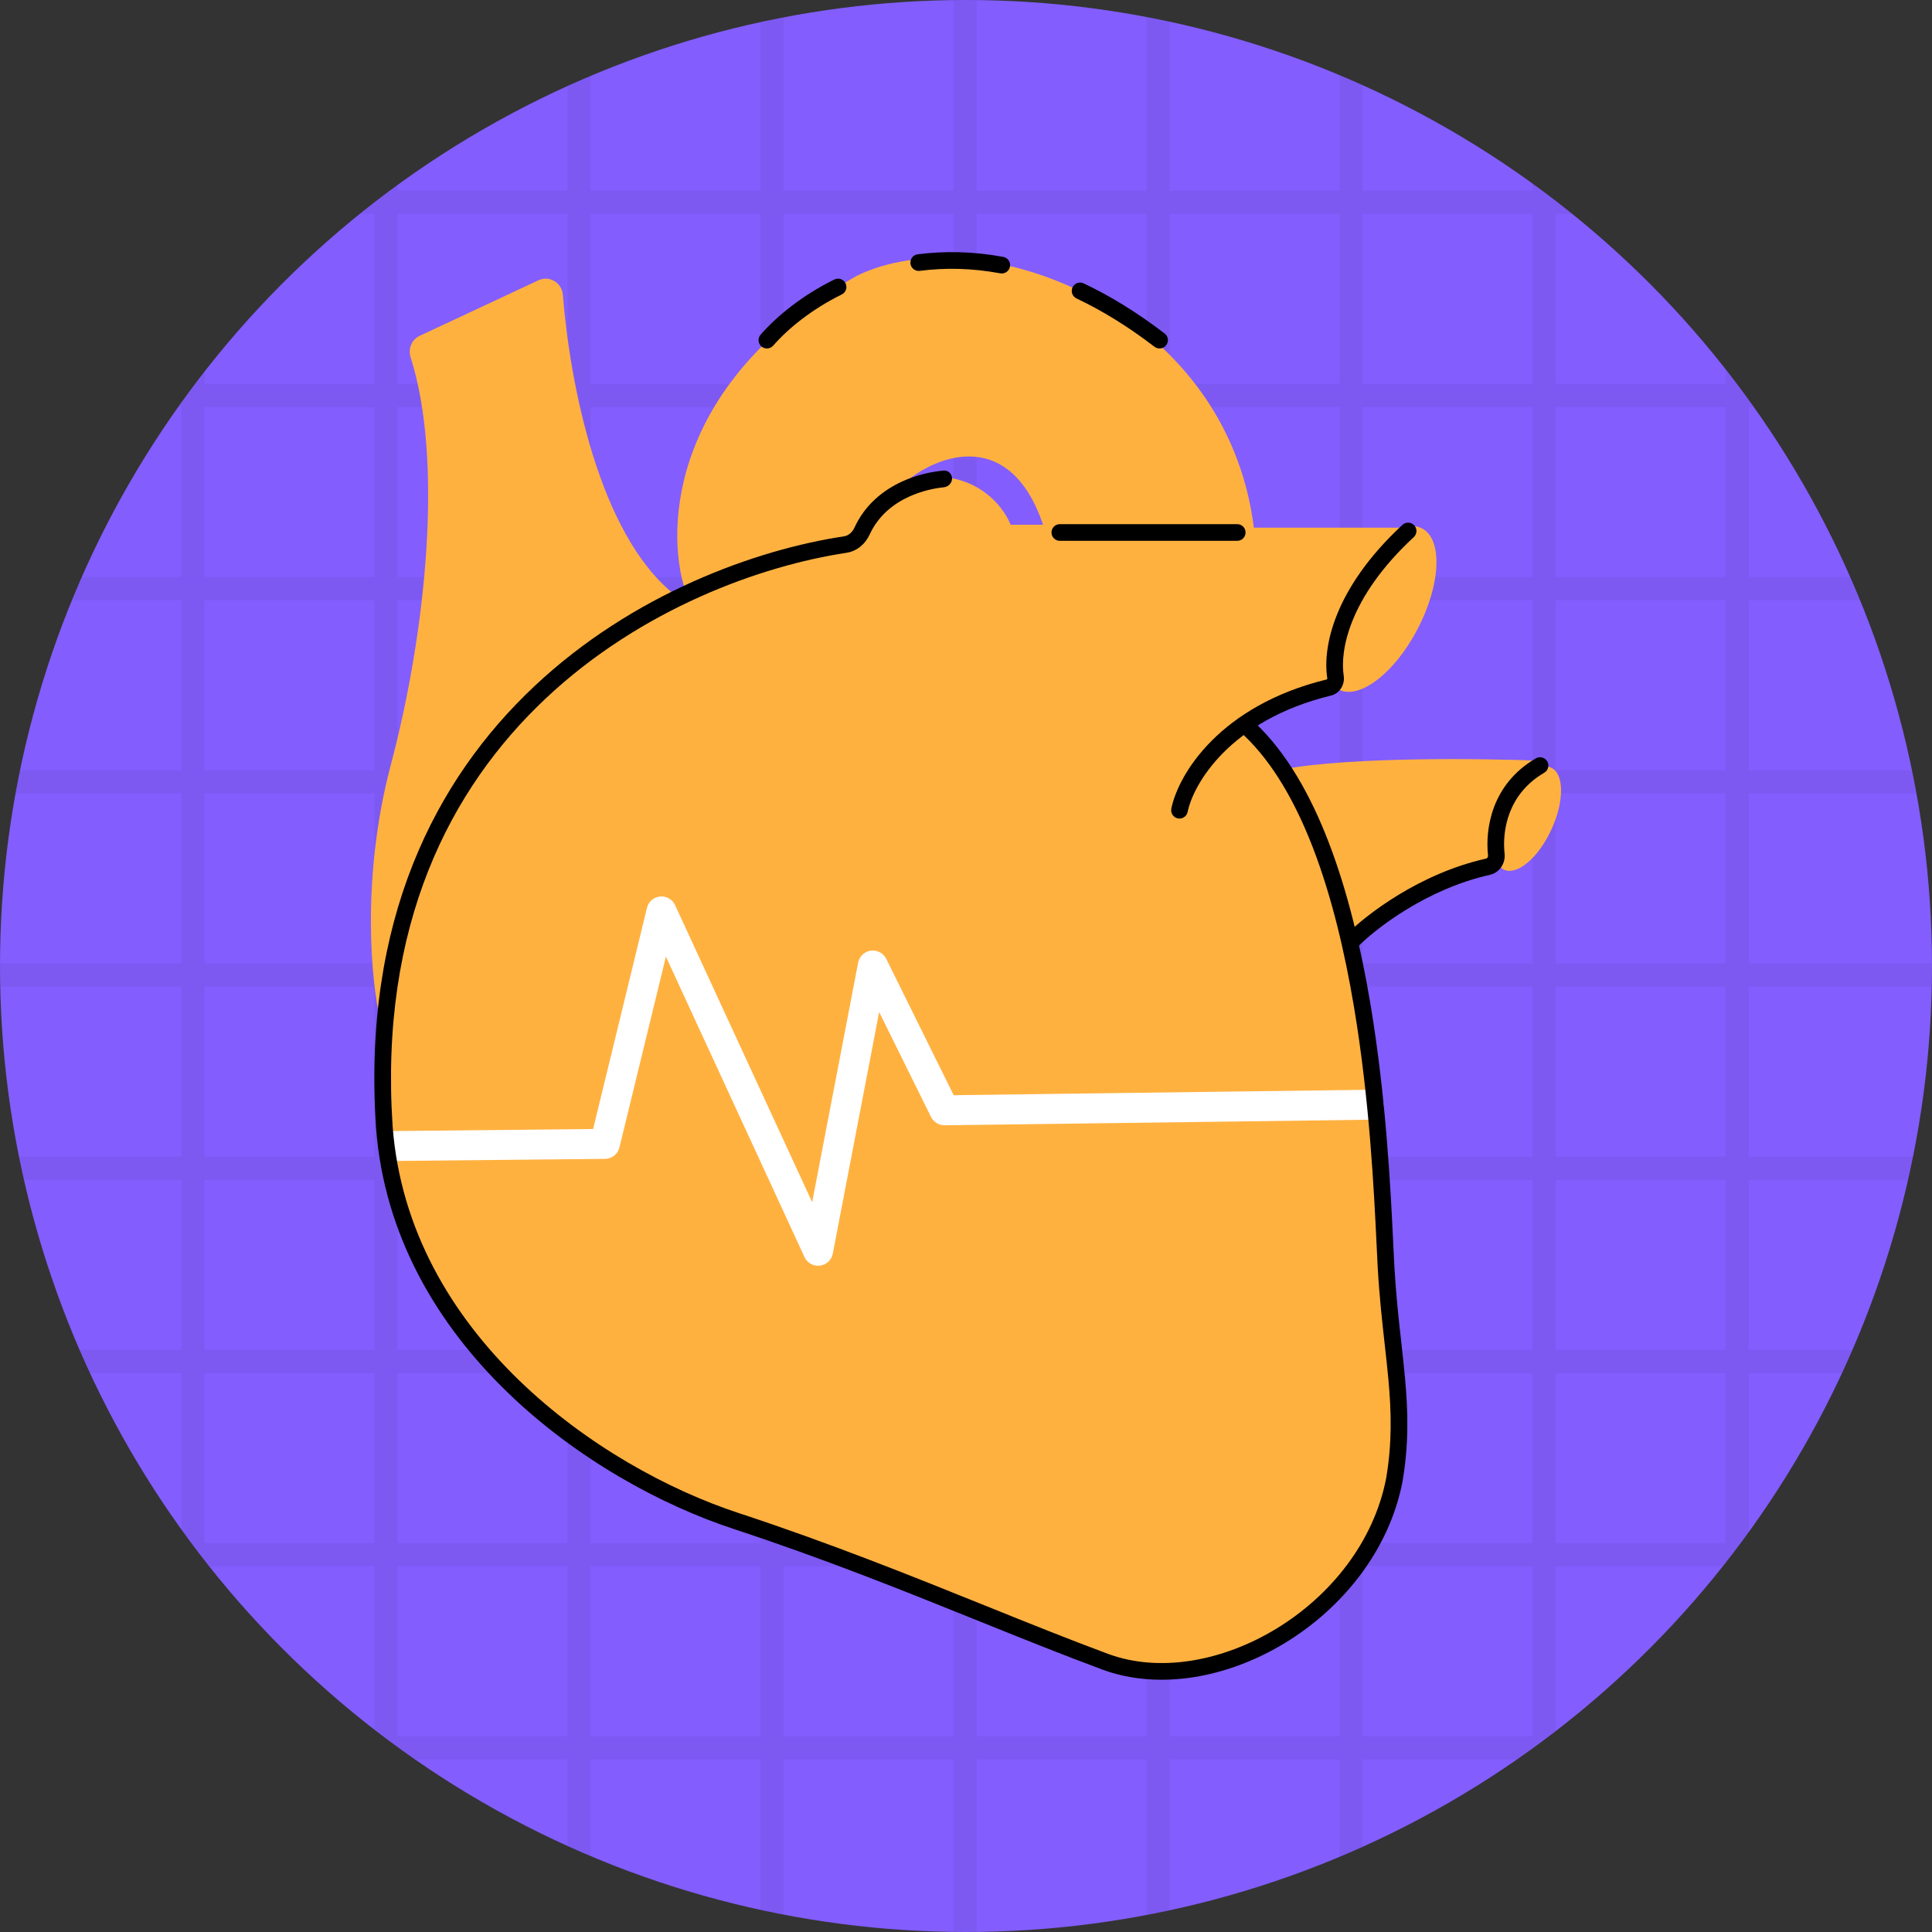 <svg width="40" height="40" viewBox="0 0 40 40" fill="none" xmlns="http://www.w3.org/2000/svg">
<rect x="0" y="0" width="40" height="40" fill="#333333" stroke="none"/>
<g clip-path="url(#clip0_1_1695)">
<circle cx="20" cy="20" r="20" fill="#835DFE"/>
<path opacity="0.05" fill-rule="evenodd" clip-rule="evenodd" d="M1.687 11.948H3.756V8.428H3.686C3.863 8.178 4.047 7.932 4.236 7.69V7.948H7.752V4.428H7.448C7.704 4.222 7.966 4.021 8.232 3.827V3.948H11.748V1.776C11.907 1.704 12.067 1.634 12.228 1.566V3.948H15.744V0.454C15.903 0.419 16.063 0.387 16.224 0.356V3.948H19.74V0.002C19.827 0.001 19.913 0 20 0C20.073 0 20.147 0 20.22 0.001V3.948H23.736V0.348C23.897 0.379 24.057 0.411 24.216 0.445V3.948H27.732V1.55C27.893 1.617 28.053 1.687 28.212 1.758V3.948H31.728V3.798C32.008 4.001 32.283 4.211 32.552 4.428H32.208V7.948H35.724V7.64C35.927 7.897 36.124 8.16 36.314 8.428H36.204V11.948H38.313C38.383 12.107 38.451 12.267 38.517 12.428H36.204V15.948H39.589C39.622 16.108 39.653 16.267 39.682 16.428H36.204V19.948H40C40 19.965 40 19.983 40 20C40 20.143 39.998 20.286 39.995 20.428H36.204V23.948H39.61C39.578 24.109 39.544 24.269 39.508 24.428H36.204V27.948H38.358C38.288 28.109 38.217 28.269 38.143 28.428H36.204V31.726C36.031 31.964 35.853 32.198 35.671 32.428H32.208V35.843C31.947 36.045 31.681 36.24 31.41 36.428H28.212V38.242C28.053 38.313 27.893 38.383 27.732 38.45V36.428H24.216V39.555C24.057 39.589 23.897 39.621 23.736 39.652V36.428H20.22V39.999C20.147 40 20.073 40 20 40C19.913 40 19.827 39.999 19.74 39.998V36.428H16.224V39.644C16.063 39.613 15.903 39.581 15.744 39.546V36.428H12.228V38.434C12.067 38.366 11.907 38.296 11.748 38.224V36.428H8.59C8.305 36.23 8.026 36.025 7.752 35.812V32.428H4.329C4.132 32.18 3.941 31.928 3.756 31.671V28.428H1.857C1.783 28.269 1.711 28.109 1.642 27.948H3.756V24.428H0.492C0.456 24.269 0.422 24.109 0.39 23.948H3.756V20.428H0.004C0.002 20.286 0 20.143 0 20C0 19.983 2.19014e-05 19.965 6.56781e-05 19.948H3.756V16.428H0.318C0.347 16.267 0.378 16.108 0.411 15.948H3.756V12.428H1.483C1.549 12.267 1.617 12.107 1.687 11.948ZM8.232 7.948V4.428H11.748V7.948H8.232ZM12.228 7.948V4.428H15.744V7.948H12.228ZM16.224 7.948V4.428H19.74V7.948H16.224ZM20.22 7.948V4.428H23.736V7.948H20.22ZM24.216 7.948V4.428H27.732V7.948H24.216ZM28.212 7.948V4.428H31.728V7.948H28.212ZM32.208 8.428H35.724V11.948H32.208V8.428ZM32.208 12.428H35.724V15.948H32.208V12.428ZM32.208 16.428H35.724V19.948H32.208V16.428ZM32.208 20.428H35.724V23.948H32.208V20.428ZM32.208 24.428H35.724V27.948H32.208V24.428ZM32.208 28.428H35.724V31.948H32.208V28.428ZM31.728 32.428V35.948H28.212V32.428H31.728ZM27.732 32.428V35.948H24.216V32.428H27.732ZM23.736 32.428V35.948H20.22V32.428H23.736ZM19.74 32.428V35.948H16.224V32.428H19.74ZM15.744 32.428V35.948H12.228V32.428H15.744ZM11.748 32.428V35.948H8.232V32.428H11.748ZM7.752 31.948H4.236V28.428H7.752V31.948ZM7.752 27.948H4.236V24.428H7.752V27.948ZM7.752 23.948H4.236V20.428H7.752V23.948ZM7.752 19.948H4.236V16.428H7.752V19.948ZM7.752 15.948H4.236V12.428H7.752V15.948ZM7.752 11.948H4.236V8.428H7.752V11.948ZM8.232 11.948V8.428H11.748V11.948H8.232ZM12.228 11.948V8.428H15.744V11.948H12.228ZM16.224 11.948V8.428H19.74V11.948H16.224ZM20.22 11.948V8.428H23.736V11.948H20.22ZM24.216 11.948V8.428H27.732V11.948H24.216ZM28.212 11.948V8.428H31.728V11.948H28.212ZM28.212 12.428H31.728V15.948H28.212V12.428ZM28.212 16.428H31.728V19.948H28.212V16.428ZM28.212 20.428H31.728V23.948H28.212V20.428ZM28.212 24.428H31.728V27.948H28.212V24.428ZM28.212 28.428H31.728V31.948H28.212V28.428ZM27.732 28.428V31.948H24.216V28.428H27.732ZM23.736 28.428V31.948H20.22V28.428H23.736ZM19.74 28.428V31.948H16.224V28.428H19.74ZM15.744 28.428V31.948H12.228V28.428H15.744ZM11.748 28.428V31.948H8.232V28.428H11.748ZM11.748 27.948H8.232V24.428H11.748V27.948ZM11.748 23.948H8.232V20.428H11.748V23.948ZM11.748 19.948H8.232V16.428H11.748V19.948ZM11.748 15.948H8.232V12.428H11.748V15.948ZM12.228 15.948V12.428H15.744V15.948H12.228ZM16.224 15.948V12.428H19.74V15.948H16.224ZM20.22 15.948V12.428H23.736V15.948H20.22ZM24.216 15.948V12.428H27.732V15.948H24.216ZM24.216 16.428H27.732V19.948H24.216V16.428ZM24.216 20.428H27.732V23.948H24.216V20.428ZM24.216 24.428H27.732V27.948H24.216V24.428ZM23.736 24.428V27.948H20.22V24.428H23.736ZM19.74 24.428V27.948H16.224V24.428H19.74ZM15.744 24.428V27.948H12.228V24.428H15.744ZM15.744 23.948H12.228V20.428H15.744V23.948ZM15.744 19.948H12.228V16.428H15.744V19.948ZM16.224 19.948V16.428H19.74V19.948H16.224ZM20.22 19.948V16.428H23.736V19.948H20.22ZM20.22 20.428H23.736V23.948H20.22V20.428ZM19.74 20.428V23.948H16.224V20.428H19.74Z" fill="black"/>
<path fill-rule="evenodd" clip-rule="evenodd" d="M14.187 12.22C13.766 10.948 13.889 7.864 17.75 5.705C20.271 4.484 25.387 6.352 25.96 10.925H29.289C28.617 11.435 27.353 12.807 27.674 14.223C27.055 14.329 25.847 14.664 25.96 15.147C26.733 15.959 28.347 18.902 28.623 24.183L28.814 27.117C29.046 28.52 29.241 31.535 28.161 32.368C27.446 33.443 25.299 35.327 22.434 34.267C19.569 33.206 16.798 32.124 15.771 31.715C14.353 31.337 11.06 29.888 9.231 27.117C8.304 25.742 6.929 21.916 8.843 17.607C9.217 16.61 10.809 14.138 14.187 12.22ZM18.798 9.939C19.447 9.415 20.916 8.867 21.596 10.864H20.924C20.752 10.426 20.085 9.628 18.798 9.939Z" fill="#FFB140"/>
<path d="M26.583 15.924C27.983 15.667 30.713 15.702 31.902 15.751C30.975 16.239 30.924 17.274 31.015 17.73C30.961 17.818 30.739 18.008 30.275 18.063C29.812 18.117 28.557 18.989 27.988 19.419L26.583 15.924Z" fill="#FFB140"/>
<path d="M8.091 15.838C7.469 18.185 7.688 20.349 7.875 21.138C8.151 16.212 12.042 13.193 13.953 12.3C12.394 11.049 11.796 7.918 11.653 6.102C11.634 5.855 11.374 5.697 11.15 5.802L8.687 6.954C8.522 7.031 8.446 7.223 8.501 7.397C9.179 9.515 8.831 13.043 8.091 15.838Z" fill="#FFB140"/>
<path d="M29.356 13.011C28.88 13.932 28.145 14.498 27.714 14.276C27.284 14.053 27.322 13.126 27.799 12.205C28.275 11.284 29.01 10.717 29.441 10.94C29.871 11.162 29.833 12.09 29.356 13.011Z" fill="#FFB140"/>
<path d="M32.119 17.177C31.85 17.76 31.411 18.131 31.138 18.006C30.866 17.88 30.863 17.305 31.133 16.721C31.402 16.138 31.841 15.767 32.114 15.893C32.386 16.018 32.389 16.593 32.119 17.177Z" fill="#FFB140"/>
<path fill-rule="evenodd" clip-rule="evenodd" d="M13.666 18.561C13.797 18.548 13.922 18.62 13.977 18.74L16.815 24.89L17.767 19.931C17.792 19.8 17.898 19.7 18.029 19.682C18.161 19.664 18.29 19.733 18.349 19.852L19.745 22.675L28.33 22.563C28.501 22.561 28.642 22.698 28.644 22.869C28.646 23.04 28.509 23.181 28.338 23.183L19.558 23.298C19.439 23.299 19.329 23.232 19.276 23.125L18.202 20.953L17.242 25.955C17.216 26.087 17.108 26.188 16.975 26.204C16.841 26.22 16.712 26.148 16.656 26.026L13.787 19.806L12.825 23.756C12.791 23.894 12.669 23.992 12.527 23.993L8.153 24.037C7.981 24.039 7.841 23.902 7.839 23.73C7.838 23.559 7.975 23.419 8.146 23.417L12.28 23.375L13.395 18.796C13.426 18.668 13.535 18.574 13.666 18.561Z" fill="white"/>
<path fill-rule="evenodd" clip-rule="evenodd" d="M32.034 15.764C32.081 15.846 32.054 15.952 31.971 15.999C31.215 16.44 31.099 17.203 31.151 17.676C31.172 17.868 31.051 18.067 30.845 18.113C29.55 18.401 28.489 19.218 28.112 19.602C28.046 19.67 27.936 19.671 27.868 19.604C27.8 19.537 27.799 19.428 27.866 19.36C28.275 18.943 29.393 18.082 30.77 17.776C30.779 17.774 30.789 17.768 30.797 17.756C30.805 17.744 30.809 17.728 30.808 17.713C30.748 17.166 30.878 16.236 31.798 15.701C31.88 15.653 31.986 15.681 32.034 15.764Z" fill="black"/>
<path fill-rule="evenodd" clip-rule="evenodd" d="M18.677 9.969C18.981 9.829 19.293 9.763 19.539 9.743C19.634 9.735 19.711 9.813 19.711 9.908C19.71 10.004 19.633 10.08 19.538 10.089C19.333 10.11 19.074 10.167 18.821 10.283C18.491 10.434 18.182 10.681 18.005 11.067C17.92 11.252 17.752 11.411 17.526 11.445C15.766 11.71 13.274 12.601 11.296 14.463C9.323 16.32 7.851 19.149 8.129 23.32C8.292 25.465 9.352 27.226 10.743 28.574C12.135 29.924 13.851 30.853 15.302 31.329C17.179 31.946 18.86 32.623 20.409 33.247C21.291 33.603 22.131 33.941 22.939 34.241C23.998 34.634 25.307 34.401 26.427 33.719C27.544 33.039 28.445 31.926 28.7 30.6C28.823 29.866 28.807 29.24 28.746 28.568C28.725 28.336 28.698 28.096 28.67 27.843C28.617 27.369 28.559 26.85 28.525 26.258C28.517 26.118 28.509 25.947 28.5 25.75C28.447 24.664 28.357 22.784 28.034 20.854C27.843 19.714 27.572 18.563 27.183 17.552C26.818 16.607 26.354 15.797 25.765 15.234C25.697 15.168 25.689 15.059 25.751 14.987C25.814 14.915 25.923 14.908 25.992 14.973C26.638 15.587 27.129 16.454 27.505 17.428C27.906 18.468 28.182 19.644 28.375 20.797C28.701 22.75 28.793 24.654 28.845 25.737C28.854 25.932 28.862 26.101 28.87 26.238C28.904 26.823 28.959 27.322 29.012 27.79C29.04 28.045 29.067 28.292 29.09 28.537C29.152 29.225 29.17 29.884 29.04 30.659L29.04 30.661L29.04 30.663C28.764 32.103 27.791 33.292 26.607 34.014C25.425 34.734 24.004 35.004 22.819 34.565C21.993 34.258 21.146 33.917 20.26 33.56C18.721 32.939 17.064 32.272 15.194 31.657C13.7 31.166 11.936 30.212 10.502 28.822C9.067 27.431 7.955 25.596 7.785 23.346L7.785 23.345L7.785 23.344C7.499 19.068 9.012 16.138 11.059 14.212C13.099 12.291 15.661 11.377 17.475 11.104C17.562 11.091 17.644 11.026 17.691 10.923C17.911 10.443 18.293 10.145 18.677 9.969Z" fill="black"/>
<path fill-rule="evenodd" clip-rule="evenodd" d="M20.709 5.659C20.113 5.548 19.555 5.541 19.043 5.608C18.949 5.62 18.862 5.553 18.85 5.459C18.838 5.364 18.904 5.278 18.999 5.265C19.545 5.195 20.139 5.201 20.772 5.319C20.866 5.337 20.928 5.427 20.91 5.521C20.893 5.614 20.803 5.676 20.709 5.659ZM17.506 5.866C17.548 5.951 17.513 6.055 17.427 6.097C16.799 6.407 16.314 6.805 16.008 7.156C15.945 7.228 15.836 7.235 15.764 7.172C15.692 7.109 15.685 7 15.748 6.929C16.085 6.543 16.606 6.117 17.274 5.787C17.36 5.745 17.463 5.78 17.506 5.866ZM22.206 5.949C22.247 5.863 22.349 5.826 22.436 5.867C22.978 6.123 23.538 6.464 24.113 6.905C24.188 6.963 24.203 7.072 24.144 7.147C24.086 7.223 23.978 7.237 23.902 7.179C23.346 6.752 22.806 6.424 22.288 6.179C22.202 6.138 22.165 6.035 22.206 5.949Z" fill="black"/>
<path fill-rule="evenodd" clip-rule="evenodd" d="M29.28 10.876C29.345 10.946 29.341 11.055 29.271 11.12C27.91 12.381 27.742 13.494 27.82 13.99C27.847 14.16 27.75 14.354 27.556 14.401C25.453 14.913 24.705 16.241 24.589 16.809C24.57 16.903 24.479 16.963 24.385 16.944C24.292 16.925 24.232 16.834 24.251 16.741C24.395 16.032 25.25 14.607 27.473 14.066C27.474 14.065 27.475 14.064 27.476 14.062C27.479 14.057 27.48 14.05 27.48 14.043C27.38 13.408 27.612 12.187 29.036 10.867C29.106 10.802 29.215 10.806 29.28 10.876ZM27.473 14.066C27.473 14.066 27.473 14.066 27.473 14.066C27.473 14.066 27.473 14.066 27.473 14.066Z" fill="black"/>
<path fill-rule="evenodd" clip-rule="evenodd" d="M21.77 11.024C21.77 10.929 21.847 10.852 21.942 10.852H25.616C25.711 10.852 25.788 10.929 25.788 11.024C25.788 11.12 25.711 11.197 25.616 11.197H21.942C21.847 11.197 21.77 11.12 21.77 11.024Z" fill="black"/>
</g>
<defs>
<clipPath id="clip0_1_1695">
<rect width="40" height="40" fill="white"/>
</clipPath>
</defs>
</svg>
